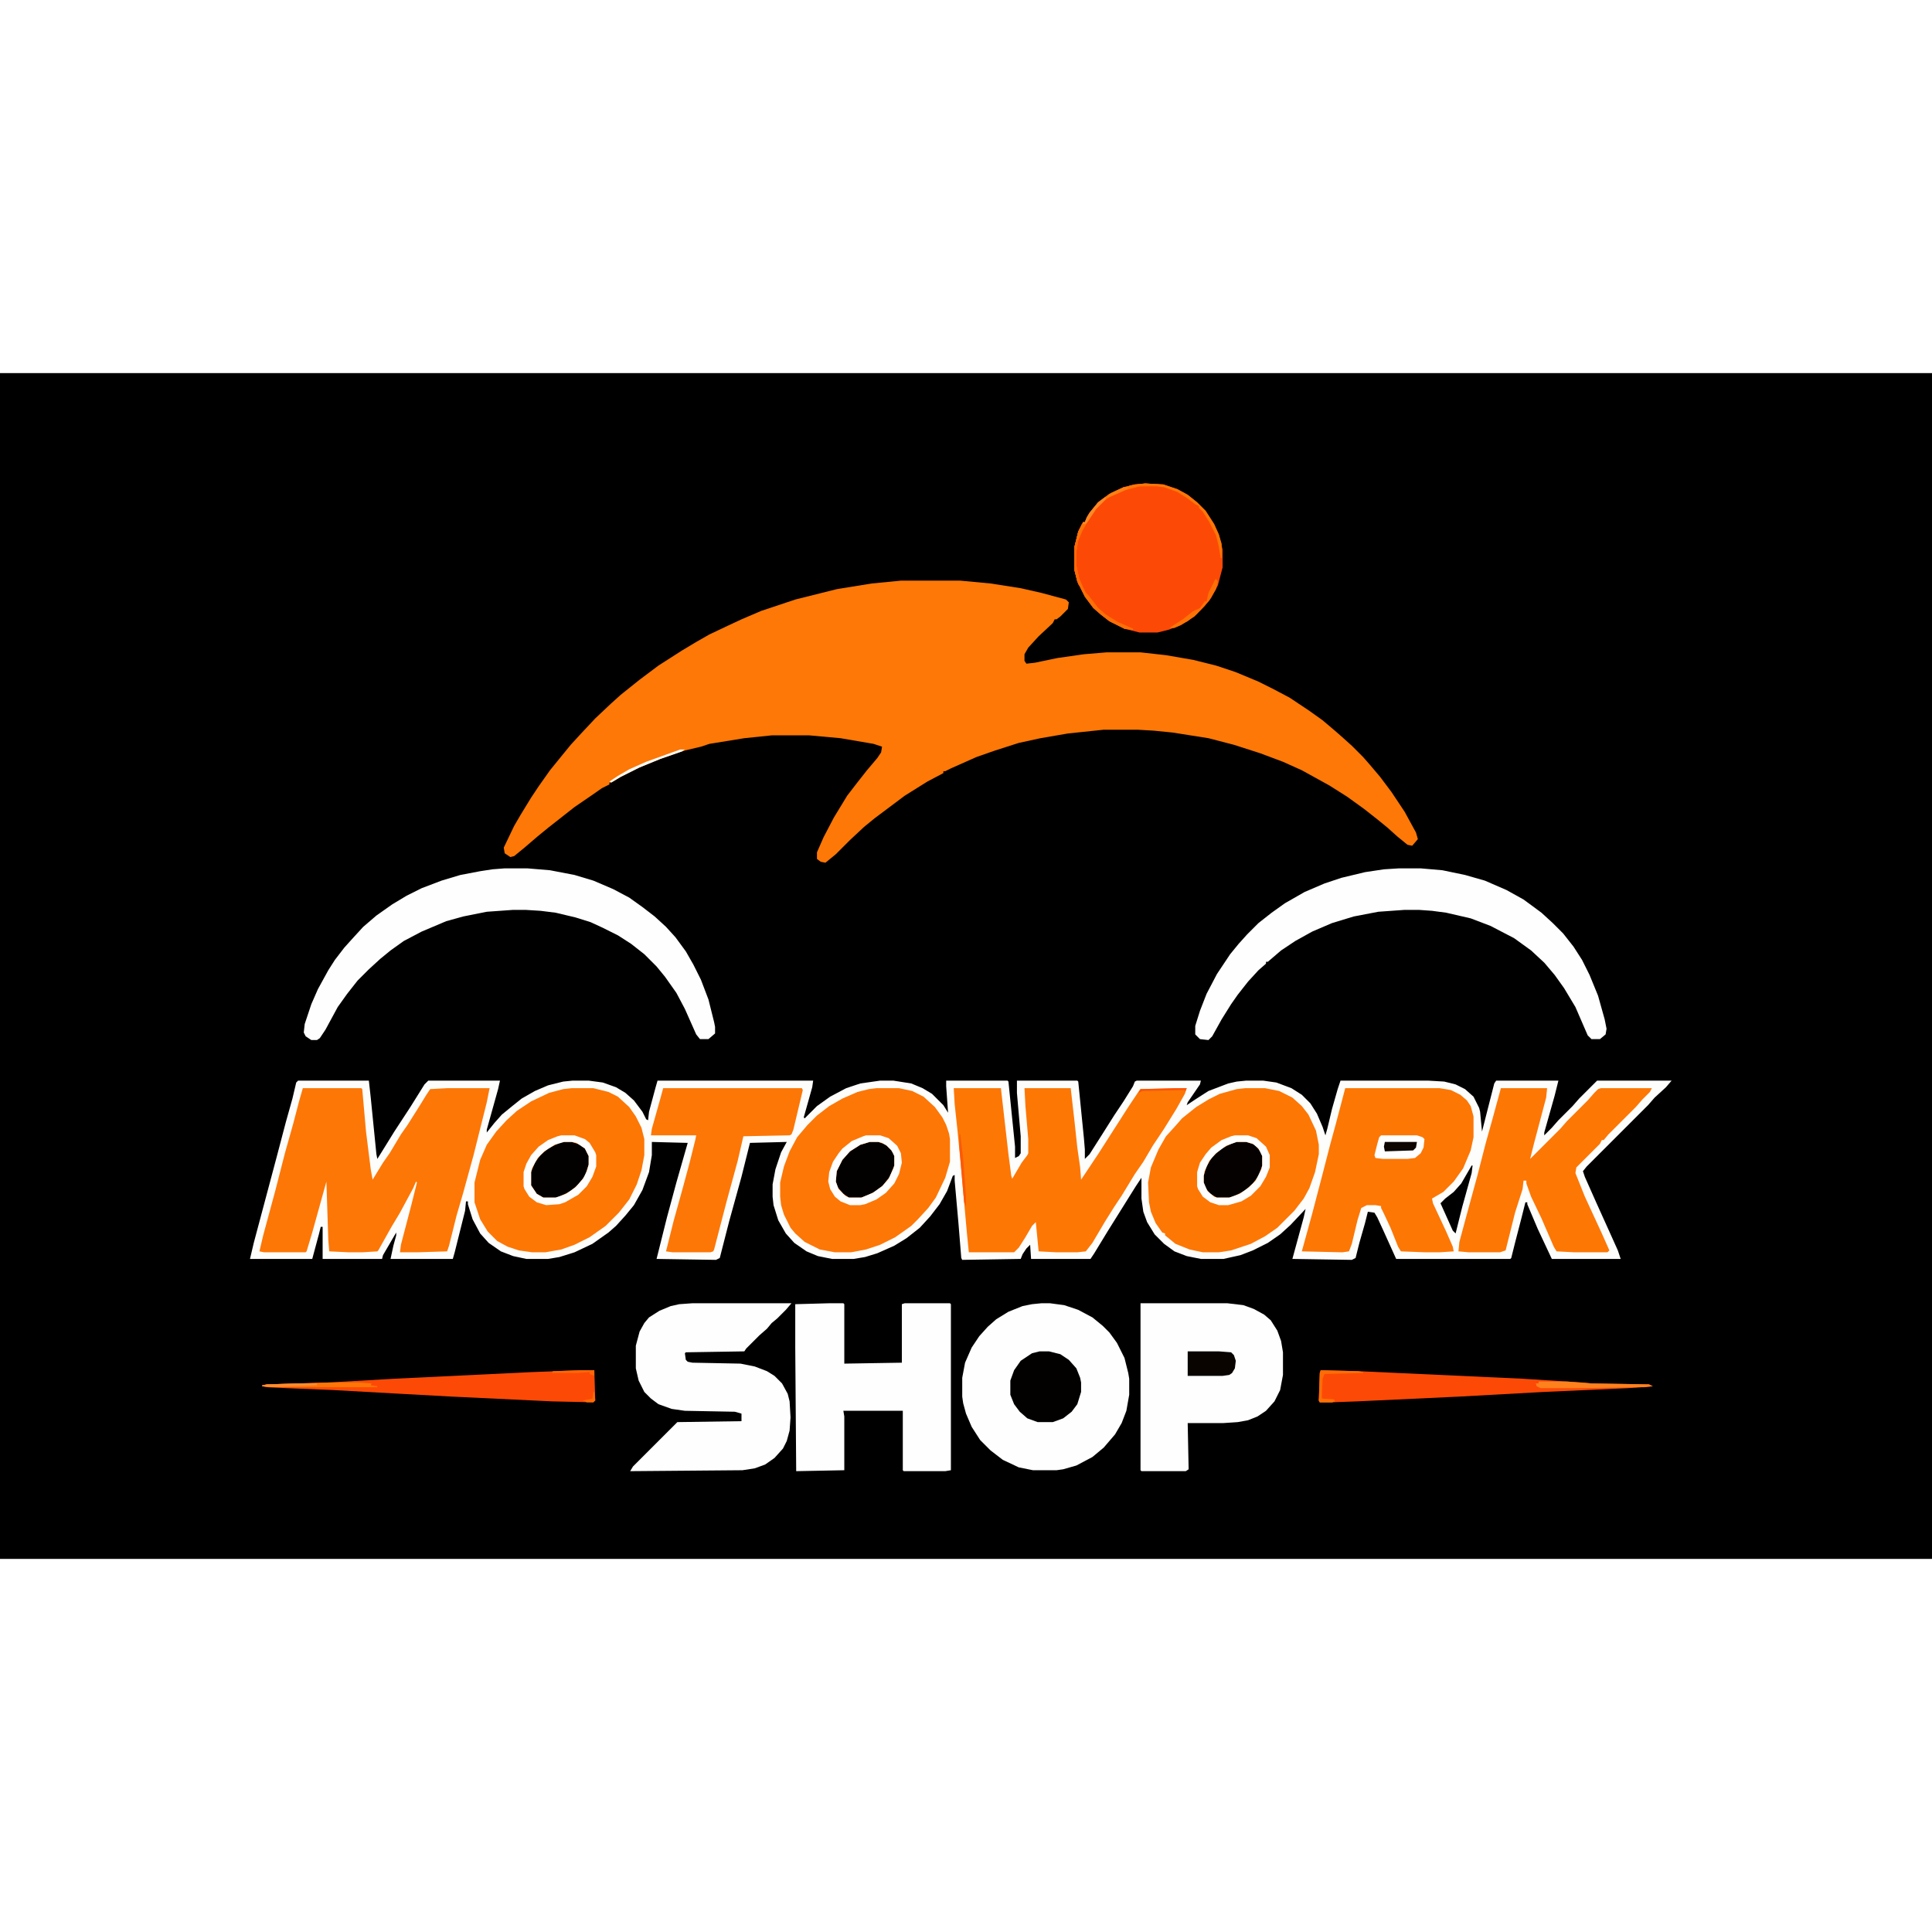 <?xml version="1.0" encoding="UTF-8"?>
<svg version="1.1" viewBox="0 0 2048 1257" width="1280" height="1280" xmlns="http://www.w3.org/2000/svg">
<path transform="translate(0)" d="m0 0h2048v1257h-2048z"/>
<path transform="translate(316,750)" d="m0 0h75l2 18 6 60 1 5 5-8 13-21 17-26 15-24 4-4h76l-2 9-12 43v3l8-10 8-9 11-9 10-8 14-8 14-6 16-4 10-1h17l15 2 14 5 10 6 9 8 9 12 4 8 2 1 1-9 7-26 2-7h165l-1 7-9 32 1 1 13-13 14-10 17-9 15-5 21-3h14l19 3 12 5 10 6 12 12 5 8-2-28v-6h65l1 1 7 69v12l4-2 2-3v-18l-4-46v-13h64l1 1 6 60 1 12v10l5-5 14-22 12-19 10-15 10-16 2-5 2-1h68l-1 4-13 19-1 3 9-6 14-9 21-8 9-2 10-1h18l14 2 16 6 11 7 9 9 7 11 6 14 3 9 2-7 5-21 6-21 3-9h93l17 1 12 3 10 5 9 8 6 12 1 4 2 21 13-51 2-3h66l-4 16-11 39v3l8-8 7-8 15-15 7-8 19-19h79l-6 7-12 11-7 8-65 65-4 5 2 6 12 27 14 31 9 20 3 9h-73l-15-32-11-26v-2h-2l-4 16-7 27-4 16-1 1h-121l-14-31-6-13-3-5-7-1-3 12-6 21-4 16-4 2-63-1 12-44 2-9-16 17-11 10-13 9-16 8-13 5-18 4h-24l-15-3-13-5-11-8-10-10-8-13-4-11-2-14v-22l-6 9-30 48-14 23-4 6h-63l-1-15-4 4-4 6-2 5-62 1-1-2-3-37-4-45v-6l-2 1-6 16-8 14-10 13-11 12-14 11-13 8-18 8-13 4-12 2h-23l-15-3-12-5-13-9-9-10-8-14-5-16-1-9v-13l3-16 6-18 6-11-39 1-9 36-13 47-10 39-4 2-63-1 11-44 10-37 12-42-38-1v14l-3 18-7 19-9 16-9 11-10 11-8 7-17 12-19 9-16 5-12 2h-23l-14-3-13-5-13-9-9-10-8-15-5-16v-3h-2l-1 10-11 44-2 7h-66l3-14 3-11v-3l-14 24-1 4h-63v-34h-2l-2 8-7 26h-66l4-17 24-90 10-38 7-25 4-17z" fill="#FDFDFC"/>
<path transform="translate(955,220)" d="m0 0h63l32 3 32 5 22 5 26 7 3 3-1 7-8 8-4 3h-2l-2 4-15 14-11 12-4 7v7l2 3 9-1 24-5 28-4 24-2h36l27 3 29 5 24 6 21 7 24 10 16 8 17 9 21 14 14 10 13 11 8 7 10 9 12 12 7 8 11 13 12 16 14 21 12 22 2 7-6 7-5-1-11-9-10-9-11-9-14-11-18-13-19-12-29-16-20-9-24-9-28-9-27-7-38-6-20-2-17-1h-36l-38 4-29 5-23 5-25 8-20 7-27 12-6 3h-2v2l-17 9-24 15-32 24-11 9-15 14-15 15-11 9-5-1-4-3v-7l7-16 11-21 14-23 10-13 11-14 11-13 4-6 1-6-9-3-35-6-33-3h-40l-29 3-37 6-9 3-17 4-26 9-22 9-20 10-10 6h-2v2l-8 4-10 7-19 13-28 22-11 9-14 12-11 9-4 1-6-4-1-6 11-23 7-12 11-18 8-12 12-17 13-16 9-11 11-12 15-16 17-16 10-9 20-16 20-15 25-16 15-9 14-8 19-9 15-7 21-9 36-12 44-11 37-6z" fill="#FD7806"/>
<path transform="translate(321,758)" d="m0 0h62l1 1 4 45 5 40 2 11 11-18 7-10 12-20 7-10 12-19 8-13 4-6 18-1h45l-3 15-14 56-11 40-7 24-8 32-2 6-32 1h-18l1-8 11-42 6-24-1-1-3 7-14 26-9 15-14 25-1 1-16 1h-14l-21-1-1-12-2-62-15 54-6 20-1 1h-44l-5-1 4-17 13-48 10-39 9-32 6-23z" fill="#FD7706"/>
<path transform="translate(1011,758)" d="m0 0h50l8 70 3 23 1 3 10-17 6-8 1-2v-15l-3-35-1-19h49l4 35 3 28 3 21 1 13 18-27 32-50 12-18 1-1 49-1-2 6-9 16-13 21-12 18-10 17-9 13-14 23-8 12-10 16-13 22-7 9-9 1h-22l-19-1-3-31-4 4-7 12-7 11-5 5h-48l-2-20-7-78-3-31-3-28z" fill="#FD7705"/>
<path transform="translate(1104,986)" d="m0 0h9l15 2 15 5 15 8 11 9 7 7 8 11 8 16 4 16 1 6v17l-3 17-5 13-7 12-12 14-12 10-17 9-14 4-7 1h-25l-15-3-17-8-13-10-11-11-9-14-6-14-3-11-1-7v-20l3-16 7-16 8-12 9-10 9-8 13-8 15-6 10-2z" fill="#FDFEFD"/>
<path transform="translate(929,758)" d="m0 0h24l14 3 12 6 12 11 8 11 4 8 3 9 1 6v24l-5 17-10 21-8 11-11 12-7 7-17 12-16 8-15 5-16 3h-17l-16-3-16-8-10-9-5-6-7-14-3-10-1-9v-15l4-17 6-16 8-15 11-13 10-10 13-10 14-8 16-7 12-3z" fill="#FD7706"/>
<path transform="translate(1320,758)" d="m0 0h21l15 3 14 7 10 9 7 9 8 17 3 15v10l-4 19-6 17-6 11-10 13-18 18-13 9-15 8-21 7-13 2h-17l-14-3-15-6-11-9v-2l-3-1-7-10-5-12-2-10-1-21 3-16 8-19 8-14 10-11 7-8 15-12 13-8 12-6 18-5z" fill="#FD7705"/>
<path transform="translate(606,758)" d="m0 0h23l16 4 10 5 12 11 7 10 6 12 3 12v17l-3 16-5 15-8 16-11 14-14 14-17 12-16 8-14 5-17 3h-14l-14-2-12-4-11-6-10-10-8-13-6-18v-21l6-24 7-16 10-14 11-12 11-10 15-10 19-9 15-4z" fill="#FD7705"/>
<path transform="translate(1426,758)" d="m0 0h100l12 2 10 5 7 6 4 6 3 11v22l-3 14-8 19-10 14-11 11-12 7 1 5 14 30 7 16 1 5-15 1h-15l-26-1-3-5-8-20-7-15-3-6v-2l-6-1h-9l-6 3-4 13-6 25-3 8-7 1-43-1 11-40 11-42 8-31 6-22z" fill="#FD7705"/>
<path transform="translate(734,986)" d="m0 0h105l-6 7-9 9-6 5-5 6-8 7-14 14-2 3-62 1-1 1 1 7 2 2 5 1 51 1 15 3 13 5 8 5 8 8 6 11 2 8 1 17-1 14-3 11-4 8-9 10-10 7-11 4-13 2-119 1 3-5 47-47 68-1v-8l-7-2-53-1-14-2-14-5-8-6-7-7-6-12-3-13v-24l4-15 5-9 5-6 11-7 12-5 9-2z" fill="#FDFEFD"/>
<path transform="translate(879,986)" d="m0 0h15l1 1v63l61-1v-62l3-1h48l1 1v176l-6 1h-44l-1-1v-63h-63l1 6v57l-51 1-1-131v-46z" fill="#FDFEFD"/>
<path transform="translate(1209,986)" d="m0 0h92l17 2 11 4 11 6 7 6 7 11 4 11 2 12v24l-3 16-6 12-9 10-9 6-10 4-11 2-15 1h-38l1 49-3 2h-47l-1-1z" fill="#FDFEFD"/>
<path transform="translate(535,525)" d="m0 0h24l24 2 26 5 20 6 21 9 17 9 14 10 13 10 12 11 10 11 11 15 8 14 8 16 8 21 6 24 1 5v7l-7 6h-9l-4-5-12-27-9-17-12-17-9-11-13-13-14-11-14-9-16-8-13-6-16-5-21-5-16-2-16-1h-13l-28 2-25 5-18 5-26 11-19 10-14 10-11 9-12 11-12 12-11 14-10 14-13 24-6 9-3 2h-6l-6-4-2-4 1-9 7-21 7-16 11-20 7-11 10-13 9-10 11-12 14-12 17-12 15-9 16-8 21-8 20-6 21-4 13-2z" fill="#FDFEFD"/>
<path transform="translate(1483,525)" d="m0 0h23l23 2 24 5 21 6 23 10 18 10 19 14 12 11 11 11 11 14 9 14 8 16 9 22 7 25 2 10-1 6-6 5h-9l-4-4-13-30-12-20-10-14-11-13-14-13-18-13-25-13-21-8-26-6-15-2-14-1h-15l-28 2-26 5-23 7-21 9-18 10-15 10-14 12h-2v2l-8 7-11 12-11 14-7 10-10 16-10 18-4 4-9-1-5-5v-9l5-16 7-18 11-21 14-21 9-11 9-10 12-12 14-11 14-10 21-12 21-9 18-6 25-6 20-3z" fill="#FDFEFD"/>
<path transform="translate(1214,117)" d="m0 0 19 1 15 5 11 6 10 8 9 9 9 14 5 11 4 16v19l-5 19-7 13-7 9-11 11-14 9-13 5-12 3h-19l-16-4-16-8-9-7-8-7-9-12-8-16-3-12v-25l4-16 5-10h2l2-5 3-5 9-11 12-9 15-7 12-3z" fill="#FD4906"/>
<path transform="translate(1591,758)" d="m0 0h49l-1 10-13 49-4 16 32-32 7-8 22-22 7-8 4-4 3-1h54l-2 4-8 8-7 8-29 29-5 6h-2l-2 4-25 25-1 6 10 25 18 39 8 18-2 2h-35l-19-1-3-5-13-30-11-23-5-14v-3h-3l-1 9-8 25-10 40-6 2h-33l-11-1 1-10 7-26 12-44 9-35 7-25z" fill="#FD7705"/>
<path transform="translate(703,758)" d="m0 0h147l1 2-10 42-2 5-2 1-49 1-6 26-12 44-13 50-1 2-3 1h-40l-7-1 8-32 10-36 7-26 6-24 1-5h-48l1-7 9-32z" fill="#FD7706"/>
<path transform="translate(615,1057)" d="m0 0h15l1 32-2 2-44-1-105-5-55-3-72-4-49-2-20-1-6-1v-1l5-1 65-2 70-4 145-7z" fill="#FD4906"/>
<path transform="translate(1400,1057)" d="m0 0 40 1 174 8 63 4 10 1 61 1 4 2-26 2-89 4-91 5-107 5-27 1h-13l-1-2 1-29z" fill="#FD4906"/>
<path transform="translate(1102,1037)" d="m0 0h10l12 3 9 6 8 9 4 10 1 5v10l-4 13-6 8-9 7-11 4h-16l-11-4-8-7-6-8-4-10v-15l4-11 7-10 12-8z" fill="#020100"/>
<path transform="translate(1311,815)" d="m0 0h10l9 3 6 7 2 5v10l-4 11-6 8-9 8-12 6-4 1h-13l-7-4-5-6-2-6v-7l3-10 6-10 10-9 12-6z" fill="#040100"/>
<path transform="translate(598,815)" d="m0 0h8l9 3 5 4 4 8v9l-4 12-7 9-8 7-12 6-4 1h-13l-7-4-6-9v-14l4-10 6-8 8-7 12-6z" fill="#030100"/>
<path transform="translate(922,815)" d="m0 0h9l8 3 5 5 3 4 1 3v10l-5 12-7 9-9 7-11 5-3 1h-13l-6-4-6-7-2-6 1-11 6-12 8-9 11-7z" fill="#030100"/>
<path transform="translate(595,808)" d="m0 0h14l11 4 5 4 6 10 1 3v12l-4 11-6 10-9 9-14 8-6 2-14 1-10-3-8-6-5-8-1-3v-15l3-9 5-9 8-9 10-7 10-4zm3 7-10 3-11 7-7 7-6 11-1 4v14l6 9 7 4h13l11-4 10-7 8-9 4-8 2-7v-9l-4-8-9-6-5-1z" fill="#FDFEFD"/>
<path transform="translate(1309,808)" d="m0 0h14l9 3 10 9 4 9v13l-4 10-6 10-10 10-10 6-14 4h-10l-9-3-8-6-5-8-1-3v-15l3-10 6-9 6-7 11-8 10-4zm2 7-11 4-11 8-7 8-5 11-1 5v7l4 9 7 6 3 1h13l11-4 10-7 7-7 6-12 1-4v-10l-4-8-6-5-7-2z" fill="#FDFEFD"/>
<path transform="translate(918,808)" d="m0 0h15l9 3 9 8 4 8 1 10-3 12-5 10-9 10-10 7-12 5-5 1h-11l-10-4-6-5-5-8-2-8 1-10 4-11 6-9 4-5 10-8 12-5zm4 7-10 3-11 7-8 9-6 12-1 11 3 8 7 7 4 2h13l12-5 10-7 7-8 5-11 1-3v-10l-3-6-5-5-5-3-4-1z" fill="#FDFEFD"/>
<path transform="translate(1259,1037)" d="m0 0h33l13 1 3 3 2 6-1 8-3 5-3 2-7 1h-37z" fill="#090400"/>
<path transform="translate(1464,808)" d="m0 0h38l6 2 2 2-1 9-3 6-6 5-8 1h-26l-8-1-1-3 3-12 2-7z" fill="#FDFEFD"/>
<path transform="translate(1560,840)" d="m0 0h1l-1 8-10 36-7 28-3-3-13-29 5-5 9-7 8-9z"/>
<path transform="translate(1214,117)" d="m0 0 19 1 15 5 11 6 10 8 9 9 9 14 5 11 3 10v15h-1l-2-12-3-12-7-14-7-11-4-4v-2l-4-2-8-6-11-7-14-5-8-1h-18l-15 4-16 7-6 4-9 9-10 15-5 9-4 9-2 12v15l3 14 4 9 3 6 3 3 10 13 8 7 13 8 16 7v1l-9-1-16-8-9-7-8-7-9-12-8-16-3-12v-25l4-16 5-10h2l2-5 3-5 9-11 12-9 15-7 12-3z" fill="#FD7706"/>
<path transform="translate(1631,1069)" d="m0 0h30l26 2 61 1 4 2-9 1-70 1h-40l-4-2-1-3h3z" fill="#FD811D"/>
<path transform="translate(348,1070)" d="m0 0h33l13 1-1 2 7 1v1h-116l-6-1v-1l5-1z" fill="#FD7606"/>
<path transform="translate(1147,160)" d="m0 0h3l-2 5-5 12-2 12v15l3 14 4 9 3 6 3 3 10 13 8 7 13 8 16 7v1l-9-1-16-8-9-7-8-7-9-12-8-16-3-12v-25l4-16z" fill="#FD6F06"/>
<path transform="translate(1468,815)" d="m0 0h34l-1 6-3 3-30 1-1-5z" fill="#0C0500"/>
<path transform="translate(1289,218)" d="m0 0 2 3-2 8-7 12-9 10-7 7-14 9-7 3h-5l3-2 11-7 10-8 8-4 5-7h2l2-9 7-14z" fill="#FD7006"/>
<path transform="translate(1400,1057)" d="m0 0 40 1 5 1v1l-41 1-2 5-1 21 13 1 1 2-3 1h-13l-1-2 1-29z" fill="#FD6D06"/>
<path transform="translate(721,399)" d="m0 0h5l-3 2-23 8-22 9-20 10-10 6-2-1 9-6 12-7 18-8z" fill="#FDFEFD"/>
<path transform="translate(1017,807)" d="m0 0h1l3 26 3 39v11l-2-4-5-58z" fill="#FD5906"/>
<path transform="translate(315,1071)" d="m0 0h21v2l-47 2-11-1v-1l5-1z" fill="#FD8D2D"/>
<path transform="translate(1147,160)" d="m0 0h3l-2 5-5 12-2 12v15l3 14 1 8-2-2-4-15v-25l4-16z" fill="#FD6806"/>
<path transform="translate(1268,251)" d="m0 0h3l-2 4-10 8-14 7h-5l3-2 11-7 10-8z" fill="#FD7306"/>
<path transform="translate(615,1057)" d="m0 0h15v6l-5-2v-2l-13 1h-27l1-2z" fill="#FD6606"/>
<path transform="translate(1173,130)" d="m0 0m-1 1v3l-10 10-10 15-4 2v-3h2l2-5 3-5 9-11z" fill="#FD8926"/>
<path transform="translate(1245,758)" d="m0 0h13l-2 4v-2l-45 1-4 2 2-4z" fill="#FD5306"/>
<path transform="translate(1400,1079)" d="m0 0h1v8l13 1 1 2-3 1h-13l-1-2z" fill="#FD7006"/>
<path transform="translate(1195,120)" d="m0 0m-4 1h4v2l-18 8-4 1 5-5z" fill="#FD7F13"/>
<path transform="translate(1214,117)" d="m0 0 15 1v1l-21 1-9 2-4-1 3-2z" fill="#FD7406"/>
<path transform="translate(1147,160)" d="m0 0h3l-2 5-5 12h-2l2-9z" fill="#FD7206"/>
<path transform="translate(629,1080)" d="m0 0h1l1 9-2 2h-7l-4-2 10-2z" fill="#FD6A06"/>
</svg>
